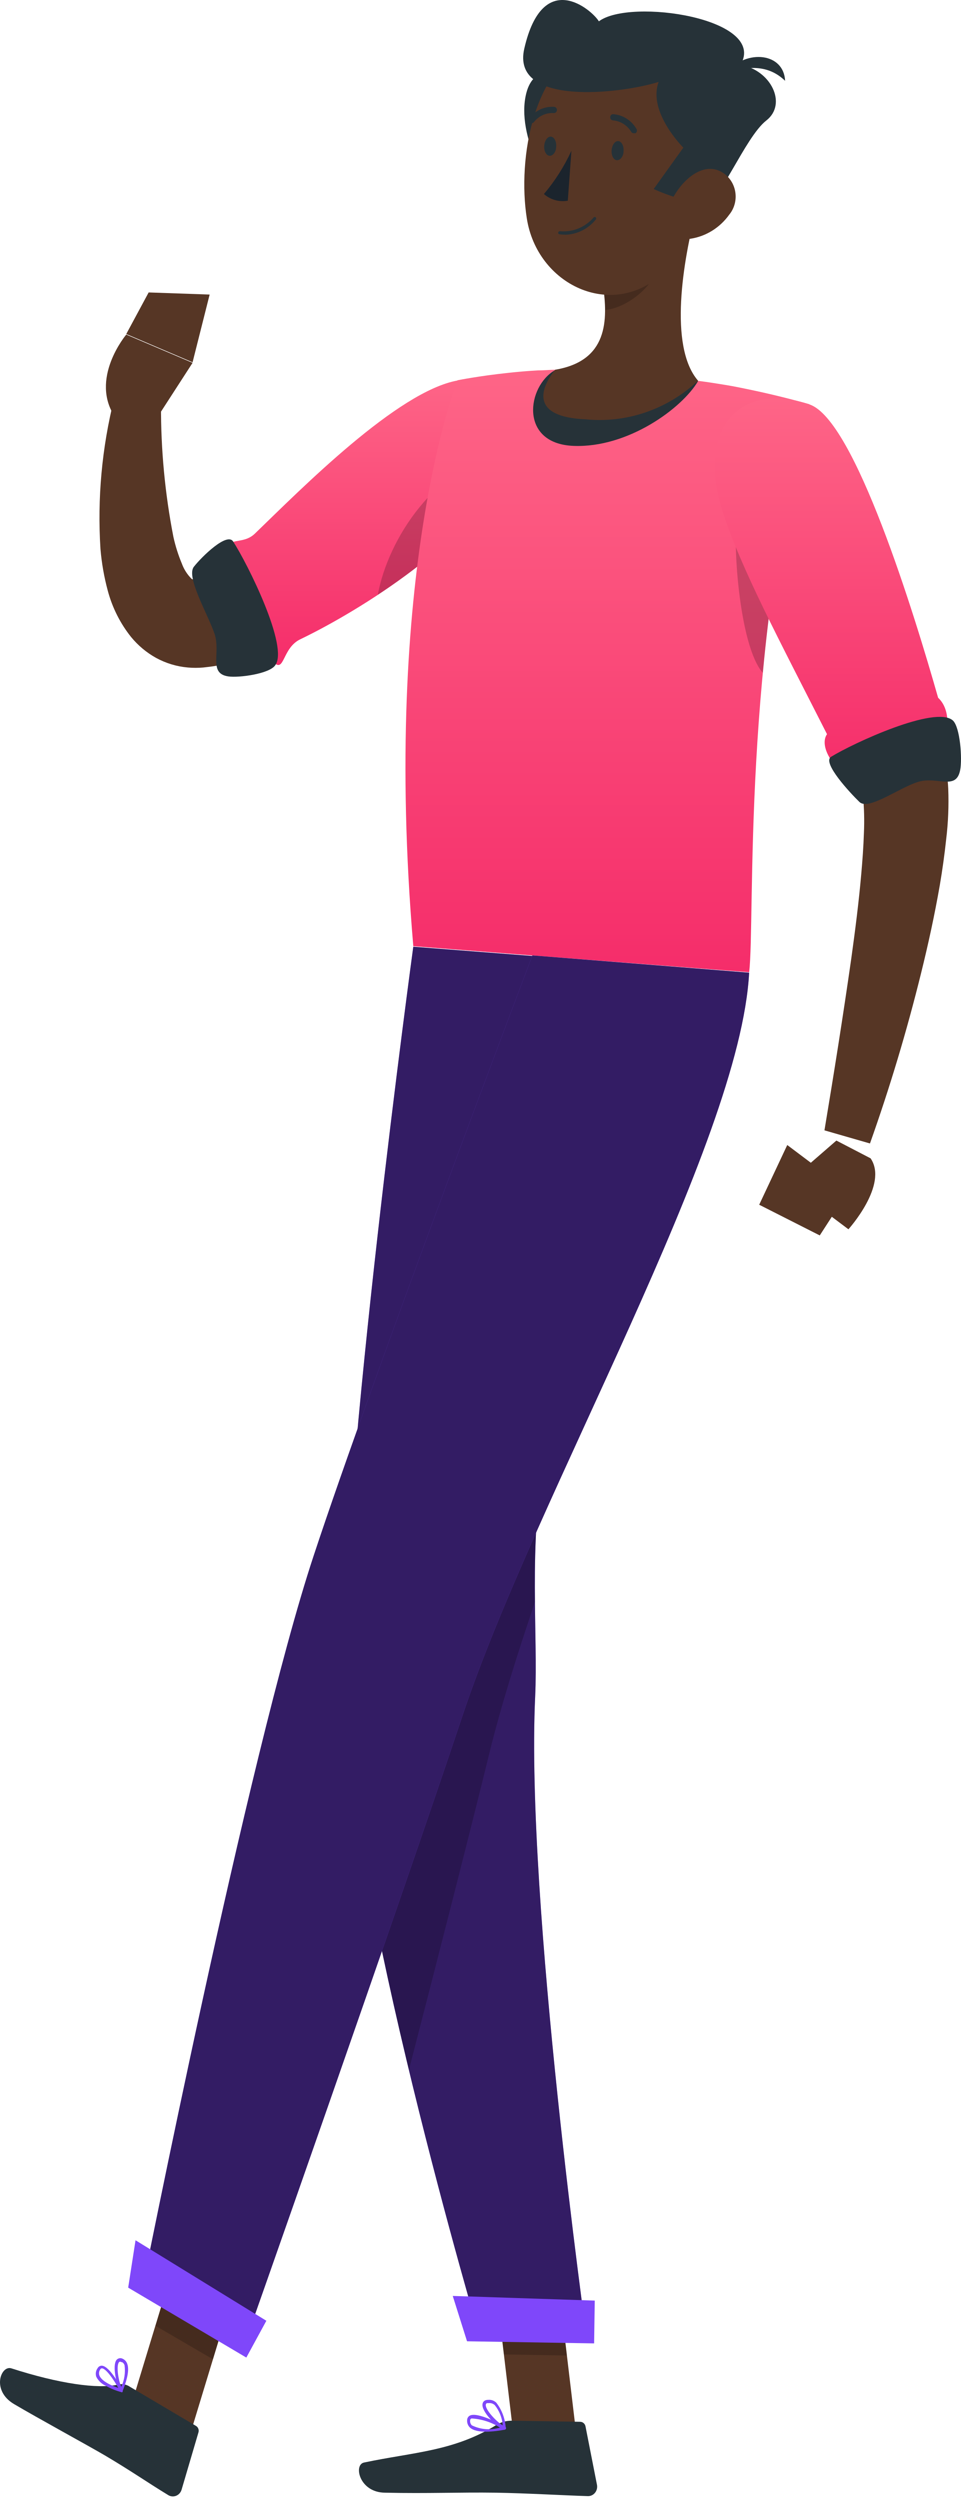 <svg width="65" height="169" viewBox="0 0 65 169" fill="none" xmlns="http://www.w3.org/2000/svg">
<path d="M38.938 164.218L34.676 164.151L33.45 153.851L37.712 153.919L38.938 164.218Z" fill="#563625"/>
<path d="M12.997 164.113L9.102 161.847L12.008 152.293L15.903 154.556L12.997 164.113Z" fill="#563625"/>
<path d="M8.735 161.315L13.25 163.988C13.402 164.073 13.475 164.259 13.423 164.431L12.283 168.302C12.227 168.493 12.089 168.645 11.91 168.716C11.731 168.787 11.531 168.767 11.368 168.663C9.925 167.784 8.915 167.063 7.083 165.98C5.958 165.319 2.496 163.432 0.946 162.514C-0.605 161.597 0.058 159.869 0.773 160.101C3.982 161.135 6.622 161.513 7.985 161.198C8.24 161.136 8.507 161.177 8.735 161.311V161.315Z" fill="#263238"/>
<path d="M34.589 163.638L39.241 163.713C39.416 163.714 39.567 163.842 39.602 164.021L40.381 167.987C40.413 168.176 40.362 168.371 40.242 168.516C40.122 168.662 39.945 168.744 39.76 168.738C38.08 168.686 35.656 168.543 33.551 168.506C31.084 168.468 28.95 168.573 26.057 168.506C24.312 168.506 23.894 166.626 24.615 166.469C27.961 165.762 30.68 165.717 33.586 163.92C33.89 163.735 34.236 163.639 34.589 163.642L34.589 163.638Z" fill="#263238"/>
<path d="M32.578 33.984C30.135 36.067 27.588 38.015 24.947 39.817C23.624 40.712 22.272 41.599 20.837 42.41C19.337 43.296 17.76 44.034 16.127 44.613C15.639 44.775 15.142 44.906 14.639 45.004C14.365 45.056 14.047 45.09 13.745 45.124C13.401 45.154 13.056 45.154 12.713 45.124C11.957 45.06 11.221 44.837 10.55 44.47C9.907 44.113 9.335 43.634 8.862 43.057C8.133 42.144 7.598 41.081 7.291 39.937C7.042 39.013 6.876 38.067 6.795 37.11C6.577 33.69 6.891 30.254 7.725 26.938L10.891 27.397C10.877 30.383 11.157 33.363 11.728 36.29C11.864 36.908 12.054 37.512 12.298 38.094C12.44 38.484 12.664 38.836 12.954 39.124C13.037 39.184 13.076 39.177 13.084 39.124C13.091 39.072 13.084 39.086 13.084 39.072C13.449 38.988 13.807 38.87 14.152 38.718C15.381 38.165 16.565 37.509 17.692 36.756C18.904 36.004 20.123 35.125 21.298 34.238C23.707 32.479 26.137 30.584 28.453 28.721L32.578 33.984Z" fill="#563625"/>
<path d="M33.876 31.939C31.935 36.502 24.457 41.222 20.312 43.215C19.086 43.801 19.244 45.515 18.516 44.771C18.516 44.771 15.321 38.66 15.321 37.411C15.321 36.163 16.381 36.908 17.246 36.066C20.362 33.059 26.882 26.451 30.949 25.721C36.27 24.745 35.694 27.685 33.876 31.939Z" fill="url(#paint0_linear_0_3530)"/>
<path d="M15.766 36.6C15.352 35.969 13.653 37.623 13.112 38.314C12.571 39.005 14.056 41.516 14.504 42.824C14.951 44.132 14.071 45.522 15.442 45.726C16.163 45.831 18.218 45.553 18.615 44.974C19.545 43.734 16.754 38.118 15.766 36.6Z" fill="#263238"/>
<path opacity="0.2" d="M25.553 40.208C29.043 37.915 32.62 34.893 33.882 31.939C33.965 31.736 34.055 31.548 34.13 31.353L34.202 30.601C29.462 31.443 26.245 36.437 25.553 40.208Z" fill="black"/>
<path d="M10.277 28.775L13.025 24.528L8.539 22.618C8.539 22.618 6.001 25.625 7.818 28.248L10.277 28.775Z" fill="#563625"/>
<path d="M14.18 19.912L10.054 19.769L8.54 22.58L13.026 24.49L14.18 19.912Z" fill="#563625"/>
<path opacity="0.2" d="M33.45 153.851L34.084 159.158L38.346 159.233L37.712 153.926L33.45 153.851Z" fill="black"/>
<path opacity="0.2" d="M15.9 154.558L12.013 152.295L10.52 157.226L14.407 159.489L15.9 154.558Z" fill="black"/>
<path d="M54.754 27.331C50.16 44.199 51.09 62.097 50.673 65.721C47.34 65.472 34.806 64.496 27.955 63.962C25.792 38.592 30.941 25.708 30.941 25.708C30.941 25.708 32.384 25.415 34.388 25.204C35.009 25.137 35.679 25.077 36.379 25.039C36.769 25.039 37.158 25.001 37.554 24.994C40.787 25.051 44.014 25.302 47.219 25.746C47.824 25.821 48.438 25.918 49.038 26.017C49.639 26.115 50.134 26.219 50.647 26.325C52.958 26.804 54.754 27.331 54.754 27.331Z" fill="url(#paint1_linear_0_3530)"/>
<path d="M37.554 25.016C35.642 26.083 35.087 29.992 38.787 30.142C42.486 30.292 46.158 27.579 47.217 25.76L37.554 25.016Z" fill="#263238"/>
<path opacity="0.2" d="M49.901 34.57C49.498 36.201 49.959 43.643 51.596 45.484C51.819 43.102 52.115 40.606 52.511 38.066L49.901 34.57Z" fill="black"/>
<path d="M47.066 14.334C46.229 17.523 45.198 23.407 47.217 25.737C45.144 27.675 42.388 28.621 39.616 28.346C35.916 28.196 36.486 26.317 37.553 24.993C41.087 24.399 41.159 21.708 40.762 19.145L47.066 14.334Z" fill="#563625"/>
<path opacity="0.2" d="M44.499 16.296L40.763 19.141C40.87 19.738 40.927 20.343 40.936 20.951C42.27 20.854 44.203 19.448 44.441 18.041C44.56 17.468 44.58 16.877 44.499 16.296Z" fill="black"/>
<path d="M37.445 13.109C37.445 13.109 34.834 9.283 35.599 6.291C36.58 2.465 42.494 7.155 37.445 13.109Z" fill="#263238"/>
<path d="M47.788 9.486C47.209 13.854 47.067 16.44 44.81 18.507C41.371 21.649 36.322 19.259 35.63 14.748C35.002 10.742 36.043 4.27 40.289 2.852C42.196 2.199 44.292 2.627 45.823 3.981C47.353 5.336 48.098 7.422 47.79 9.49L47.788 9.486Z" fill="#563625"/>
<path d="M44.549 5.539C41.924 6.351 34.56 7.2 35.462 3.284C36.717 -2.196 40.034 0.66 40.507 1.442C42.62 -0.152 51.946 1.24 50.085 4.389C52.111 4.712 53.287 7.012 51.83 8.148C50.373 9.283 48.604 13.913 47.632 13.778C46.455 13.608 45.305 13.272 44.214 12.778L46.219 9.981C46.219 9.981 43.792 7.576 44.549 5.539Z" fill="#263238"/>
<path d="M49.144 4.87C50.586 4.502 51.935 4.336 53.103 5.464C53.017 3.57 50.528 3.307 49.144 4.87Z" fill="#263238"/>
<path d="M49.338 14.492C48.708 15.383 47.763 15.975 46.713 16.138C45.313 16.348 44.801 15.003 45.342 13.733C45.825 12.583 47.138 11.094 48.465 11.478C49.049 11.659 49.505 12.134 49.681 12.741C49.857 13.349 49.728 14.008 49.338 14.495V14.492Z" fill="#563625"/>
<path d="M32.498 158.113L39.71 158.226C39.71 158.226 35.549 128.526 36.197 114.709C36.392 110.508 35.743 104.629 36.81 98.33C38.159 90.384 38.807 87.22 40.546 77.184C41.787 70.029 42.89 65.157 42.89 65.157L27.954 63.999C27.954 63.999 23.074 99.788 23.215 113.341C23.368 127.39 32.498 158.113 32.498 158.113Z" fill="#7F47FA"/>
<path opacity="0.6" d="M32.498 158.113L39.71 158.226C39.71 158.226 35.549 128.526 36.197 114.709C36.392 110.508 35.743 104.629 36.81 98.33C38.159 90.384 38.807 87.22 40.546 77.184C41.787 70.029 42.89 65.157 42.89 65.157L27.954 63.999C27.954 63.999 23.074 99.788 23.215 113.341C23.368 127.39 32.498 158.113 32.498 158.113Z" fill="black"/>
<path opacity="0.2" d="M36.811 98.33C36.304 101.625 36.094 104.962 36.183 108.298C34.943 111.952 33.861 115.417 33.104 118.499C31.781 123.889 29.693 132.067 27.659 139.923C25.445 130.722 23.289 120.085 23.224 113.305L36.811 98.33Z" fill="black"/>
<path d="M36.01 64.586C36.01 64.586 25.279 92.851 21.212 105.178C16.754 118.649 9.564 155.006 9.564 155.006L16.35 159.013C16.35 159.013 26.922 129.042 31.3 115.925C36.291 100.981 50.052 77.37 50.671 65.752L36.01 64.586Z" fill="#7F47FA"/>
<path opacity="0.6" d="M36.01 64.586C36.01 64.586 25.279 92.851 21.212 105.178C16.754 118.649 9.564 155.006 9.564 155.006L16.35 159.013C16.35 159.013 26.922 129.042 31.3 115.925C36.291 100.981 50.052 77.37 50.671 65.752L36.01 64.586Z" fill="black"/>
<path d="M8.67 154.644L16.661 159.372L18.016 156.884L9.167 151.442L8.67 154.644Z" fill="#7F47FA"/>
<path d="M31.589 158.271L40.185 158.414L40.228 155.52L30.622 155.205L31.589 158.271Z" fill="#7F47FA"/>
<path d="M42.176 10.215C42.176 10.576 41.946 10.846 41.722 10.831C41.499 10.816 41.34 10.508 41.369 10.154C41.398 9.801 41.592 9.523 41.816 9.538C42.041 9.553 42.205 9.861 42.176 10.215Z" fill="#263238"/>
<path d="M37.618 9.914C37.618 10.275 37.395 10.545 37.171 10.53C36.947 10.516 36.781 10.207 36.81 9.854C36.839 9.5 37.033 9.223 37.258 9.237C37.482 9.252 37.647 9.56 37.618 9.914Z" fill="#263238"/>
<path d="M38.65 10.192C38.162 11.252 37.536 12.236 36.789 13.117C37.238 13.507 37.829 13.672 38.405 13.567L38.65 10.192Z" fill="#1B242D"/>
<path d="M38.275 15.868C39.055 15.835 39.787 15.465 40.295 14.846C40.334 14.806 40.336 14.741 40.298 14.699C40.26 14.658 40.197 14.656 40.157 14.696C39.578 15.368 38.727 15.714 37.864 15.628C37.809 15.627 37.763 15.669 37.755 15.725C37.751 15.754 37.759 15.783 37.777 15.804C37.795 15.826 37.821 15.838 37.849 15.838C37.99 15.858 38.132 15.868 38.275 15.868Z" fill="#263238"/>
<path d="M42.896 9.004C42.927 9.011 42.958 9.011 42.989 9.004C43.034 8.974 43.066 8.926 43.077 8.87C43.088 8.815 43.077 8.758 43.047 8.711C42.709 8.134 42.123 7.764 41.476 7.719C41.422 7.717 41.369 7.738 41.331 7.778C41.292 7.818 41.272 7.873 41.274 7.929C41.274 8.046 41.364 8.14 41.476 8.14C41.985 8.185 42.443 8.481 42.709 8.936C42.755 8.992 42.826 9.017 42.896 9.004Z" fill="#263238"/>
<path d="M35.933 8.328C36.002 8.334 36.068 8.306 36.114 8.253C36.438 7.838 36.935 7.611 37.448 7.644C37.557 7.655 37.656 7.573 37.669 7.459C37.683 7.345 37.607 7.241 37.498 7.223C36.852 7.175 36.224 7.455 35.811 7.975C35.772 8.015 35.75 8.069 35.75 8.126C35.75 8.182 35.772 8.236 35.811 8.276C35.847 8.304 35.889 8.322 35.933 8.328Z" fill="#263238"/>
<path fill-rule="evenodd" clip-rule="evenodd" d="M8.186 161.702C7.822 161.604 7.471 161.459 7.14 161.271C6.875 161.151 6.656 160.943 6.516 160.679C6.446 160.482 6.477 160.261 6.599 160.093C6.657 159.984 6.768 159.918 6.887 159.92C7.422 159.944 8.204 161.416 8.287 161.582C8.307 161.619 8.307 161.665 8.287 161.702C8.257 161.726 8.216 161.726 8.186 161.702ZM6.723 160.579C6.83 160.872 7.278 161.181 7.999 161.421H8C7.675 160.842 7.17 160.113 6.896 160.098C6.847 160.098 6.802 160.127 6.781 160.173C6.697 160.289 6.675 160.442 6.723 160.579Z" fill="#7F47FA"/>
<path fill-rule="evenodd" clip-rule="evenodd" d="M8.215 161.692H8.164H8.158C8.14 161.68 8.127 161.661 8.122 161.639C7.884 161.196 7.574 159.918 7.884 159.527C7.99 159.408 8.159 159.377 8.297 159.452C8.443 159.517 8.555 159.642 8.608 159.797C8.799 160.308 8.461 161.195 8.339 161.514C8.313 161.581 8.297 161.623 8.297 161.632C8.284 161.667 8.251 161.69 8.215 161.692ZM8.424 159.888C8.396 159.802 8.34 159.731 8.265 159.685L8.222 159.684C8.1 159.609 8.049 159.684 8.049 159.684C7.862 159.91 7.984 160.827 8.201 161.353C8.414 160.899 8.492 160.388 8.424 159.888Z" fill="#7F47FA"/>
<path fill-rule="evenodd" clip-rule="evenodd" d="M34.23 164.15C34.227 164.191 34.201 164.225 34.164 164.239L34.15 164.245C33.465 164.374 32.239 164.532 31.777 164.095C31.643 163.962 31.576 163.77 31.597 163.578C31.605 163.461 31.671 163.356 31.77 163.3C32.288 163.007 33.991 163.938 34.178 164.051C34.213 164.071 34.233 164.11 34.23 164.15ZM33.818 164.104C33.236 163.738 32.578 163.527 31.9 163.488L31.864 163.503C31.823 163.524 31.798 163.568 31.8 163.616C31.784 163.742 31.827 163.868 31.916 163.954C32.511 164.242 33.187 164.296 33.818 164.104Z" fill="#7F47FA"/>
<path fill-rule="evenodd" clip-rule="evenodd" d="M34.207 164.142C34.208 164.18 34.193 164.216 34.164 164.239L34.161 164.237C34.135 164.249 34.106 164.252 34.078 164.244C33.551 164.019 32.553 163.019 32.636 162.515C32.65 162.395 32.737 162.23 33.011 162.23C33.213 162.208 33.414 162.276 33.566 162.418C33.948 162.908 34.172 163.511 34.207 164.142ZM33.061 162.451H32.953V162.446C32.901 162.459 32.864 162.504 32.859 162.559C32.809 162.86 33.486 163.627 34.005 163.965C33.968 163.458 33.779 162.975 33.465 162.586C33.354 162.484 33.208 162.435 33.061 162.451Z" fill="#7F47FA"/>
<path d="M55.806 30.015C56.744 31.834 57.552 33.63 58.389 35.457C59.226 37.284 59.953 39.147 60.69 41.027C61.426 42.906 62.089 44.785 62.702 46.803L63.142 48.306L63.531 49.809C63.661 50.321 63.762 50.862 63.878 51.38L63.961 51.786L64.043 52.328C64.091 52.657 64.122 52.988 64.137 53.32C64.181 54.457 64.135 55.596 63.999 56.725C63.884 57.792 63.74 58.822 63.567 59.837C63.214 61.866 62.781 63.844 62.297 65.798C61.336 69.691 60.183 73.53 58.843 77.299L55.764 76.412C56.406 72.563 57.026 68.662 57.575 64.821C57.842 62.903 58.087 60.987 58.253 59.092C58.336 58.153 58.404 57.221 58.433 56.311C58.472 55.471 58.45 54.63 58.369 53.793C58.367 53.633 58.342 53.473 58.297 53.32L58.254 53.124L58.171 52.809C58.041 52.378 57.94 51.952 57.797 51.516L57.371 50.208L56.902 48.892C56.261 47.126 55.539 45.366 54.811 43.634C54.082 41.901 53.275 40.115 52.474 38.375C51.674 36.635 50.852 34.857 50.058 33.158L55.806 30.015Z" fill="#563625"/>
<path d="M54.747 27.339C57.807 28.331 61.851 41.546 63.452 47.166C64.469 48.121 63.956 49.865 63.956 49.865L57.733 52.728C56.29 51.977 55.396 50.406 55.937 49.631C52.678 43.219 50.117 38.424 48.884 34.597C47.059 28.932 50.047 25.768 54.747 27.339Z" fill="url(#paint2_linear_0_3530)"/>
<path d="M56.211 51.16C55.583 51.551 57.509 53.611 58.129 54.212C58.748 54.813 60.819 53.242 62.109 52.852C63.401 52.461 64.674 53.468 64.944 52.055C65.095 51.303 64.944 49.153 64.448 48.703C63.272 47.665 57.725 50.228 56.211 51.16Z" fill="#263238"/>
<path d="M56.571 77.102L53.247 79.988L57.386 83.1C57.386 83.1 60.105 80.093 58.886 78.304L56.571 77.102Z" fill="#563625"/>
<path d="M51.35 81.44L55.447 83.515L57.387 80.515L53.248 77.403L51.35 81.44Z" fill="#563625"/>
<defs>
<linearGradient id="paint0_linear_0_3530" x1="15.321" y1="25.533" x2="15.321" y2="44.955" gradientUnits="userSpaceOnUse">
<stop stop-color="#FE6587"/>
<stop offset="1" stop-color="#F52D6A"/>
</linearGradient>
<linearGradient id="paint1_linear_0_3530" x1="27.425" y1="24.994" x2="27.425" y2="65.721" gradientUnits="userSpaceOnUse">
<stop stop-color="#FE6587"/>
<stop offset="1" stop-color="#F52D6A"/>
</linearGradient>
<linearGradient id="paint2_linear_0_3530" x1="48.342" y1="26.937" x2="48.342" y2="52.728" gradientUnits="userSpaceOnUse">
<stop stop-color="#FE6587"/>
<stop offset="1" stop-color="#F52D6A"/>
</linearGradient>
</defs>
</svg>
